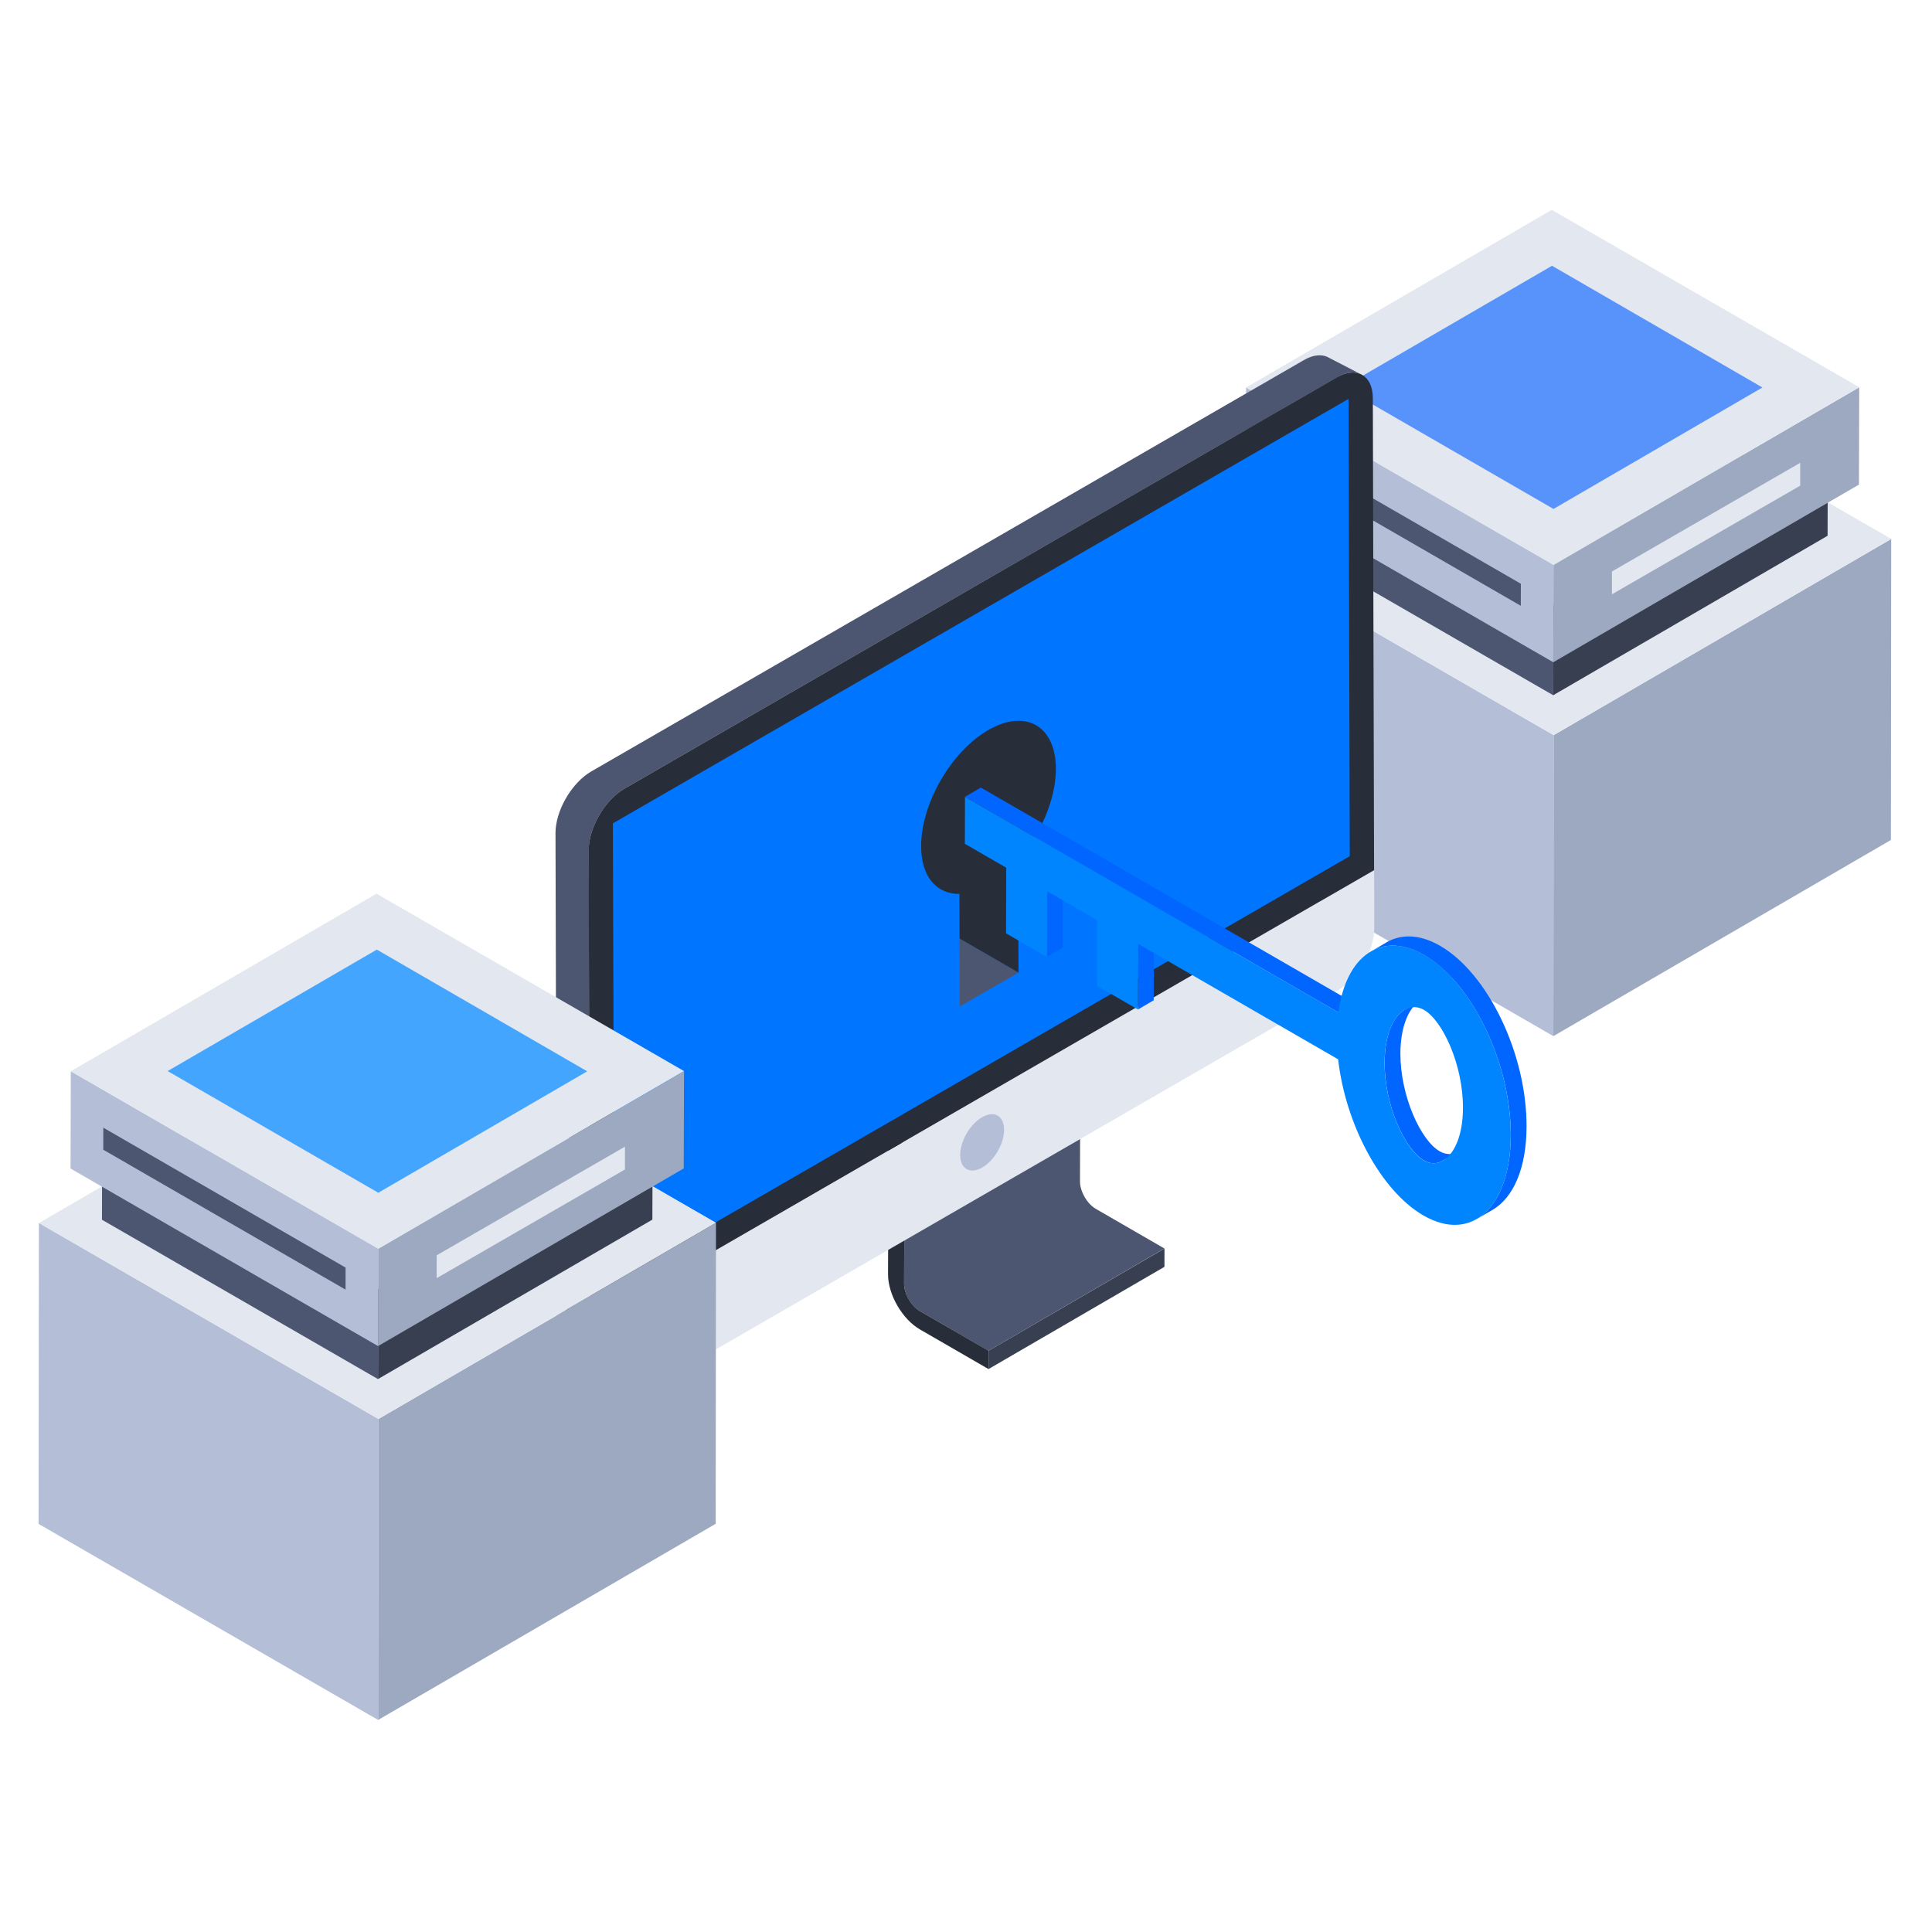<svg width="66" height="66" viewBox="0 0 66 66" fill="none" xmlns="http://www.w3.org/2000/svg">
<path d="M53.076 25.114L53.065 35.396L41.465 28.698L41.476 18.417L53.076 25.114Z" fill="#B4BED7"/>
<path d="M64.606 18.413L64.596 28.695L53.065 35.396L53.076 25.114L64.606 18.413Z" fill="#9DA9C1"/>
<path d="M53.009 11.72L41.476 18.42L53.074 25.111L64.607 18.41L53.009 11.72Z" fill="#E3E7F0"/>
<path d="M53.069 20.672L53.061 23.751L43.631 18.307L43.64 15.228L53.069 20.672Z" fill="#4C5671"/>
<path d="M62.442 15.224L62.433 18.303L53.06 23.75L53.069 20.671L62.442 15.224Z" fill="#373F51"/>
<path d="M53.073 19.299L53.063 22.624L42.558 16.559L42.567 13.234L53.073 19.299Z" fill="#B4BED7"/>
<path d="M43.675 15.916L43.676 15.163L51.955 19.942L51.953 20.695L43.675 15.916Z" fill="#4C5671"/>
<path d="M63.514 13.231L63.505 16.555L53.062 22.624L53.072 19.299L63.514 13.231Z" fill="#9DA9C1"/>
<path d="M53.011 7.169L42.566 13.237L53.07 19.297L63.514 13.228L53.011 7.169Z" fill="#E3E7F0"/>
<path d="M45.874 13.228L53.019 9.079L60.207 13.237L53.07 17.386L45.874 13.228Z" fill="#5793FB"/>
<path d="M55.066 19.523V20.302L61.497 16.591V15.811L55.066 19.523Z" fill="#E3E7F0"/>
<path d="M33.77 46.769L39.779 43.277L39.781 42.651L33.772 46.142L33.77 46.769Z" fill="#373F51"/>
<path d="M30.886 43.849C30.883 44.195 31.125 44.618 31.428 44.791L33.77 46.144L39.778 42.65L37.436 41.297C37.136 41.124 36.894 40.7 36.894 40.358L36.906 35.59L30.898 39.08L30.886 43.849Z" fill="#4C5671"/>
<path d="M30.351 38.765L30.337 43.533C30.335 44.224 30.825 45.069 31.427 45.416L33.769 46.769L33.77 46.142L31.428 44.79C31.126 44.616 30.884 44.193 30.885 43.849L30.899 39.081L30.351 38.765Z" fill="#272E3A"/>
<path d="M20.153 45.193L20.159 47.167C20.16 47.55 20.296 47.821 20.517 47.949L19.381 47.363C19.16 47.235 19.024 46.964 19.023 46.581L19.017 44.607L20.153 45.193Z" fill="#B4BED7"/>
<path d="M20.153 45.193L20.158 47.167C20.161 47.941 20.715 48.256 21.395 47.864L45.72 33.82C46.4 33.427 46.95 32.474 46.948 31.7L46.943 29.726L20.153 45.193Z" fill="#E3E7F0"/>
<path d="M18.977 28.483L19.019 44.604L20.155 45.191L20.113 29.07C20.102 28.289 20.662 27.33 21.337 26.939L45.667 12.896C46.004 12.696 46.31 12.675 46.542 12.812L45.406 12.225C45.174 12.087 44.868 12.108 44.53 12.309L20.201 26.352C19.526 26.742 18.966 27.703 18.977 28.483Z" fill="#4C5671"/>
<path d="M21.337 26.938C20.656 27.331 20.106 28.285 20.108 29.067L20.152 45.193L46.941 29.726L46.898 13.599C46.896 12.817 46.341 12.502 45.661 12.895L21.337 26.938Z" fill="#272E3A"/>
<path d="M20.936 28.127L20.986 43.755L46.11 29.248L46.068 13.627L20.936 28.127Z" fill="#0075FF"/>
<path d="M33.551 38.166C33.136 38.405 32.801 38.982 32.802 39.458C32.804 39.934 33.141 40.123 33.556 39.883C33.971 39.644 34.302 39.07 34.301 38.593C34.299 38.117 33.966 37.926 33.551 38.166Z" fill="#B4BED7"/>
<path d="M12.929 48.475L12.918 58.756L1.318 52.059L1.329 41.778L12.929 48.475Z" fill="#B4BED7"/>
<path d="M24.459 41.774L24.449 52.055L12.918 58.756L12.929 48.475L24.459 41.774Z" fill="#9DA9C1"/>
<path d="M12.862 35.08L1.329 41.781L12.927 48.472L24.46 41.771L12.862 35.08Z" fill="#E3E7F0"/>
<path d="M12.922 44.033L12.913 47.112L3.483 41.668L3.492 38.589L12.922 44.033Z" fill="#4C5671"/>
<path d="M22.295 38.585L22.286 41.664L12.913 47.111L12.922 44.032L22.295 38.585Z" fill="#373F51"/>
<path d="M12.925 42.66L12.915 45.984L2.41 39.919L2.419 36.595L12.925 42.66Z" fill="#B4BED7"/>
<path d="M3.528 39.276L3.529 38.523L11.806 43.303L11.805 44.056L3.528 39.276Z" fill="#4C5671"/>
<path d="M23.367 36.592L23.357 39.916L12.915 45.984L12.925 42.66L23.367 36.592Z" fill="#9DA9C1"/>
<path d="M12.863 30.529L2.418 36.597L12.921 42.657L23.366 36.589L12.863 30.529Z" fill="#E3E7F0"/>
<path d="M5.727 36.589L12.873 32.44L20.06 36.598L12.923 40.746L5.727 36.589Z" fill="#44A5FF"/>
<path d="M14.918 42.883V43.663L21.349 39.952V39.172L14.918 42.883Z" fill="#E3E7F0"/>
<path d="M32.788 34.383L34.794 33.225L32.781 32.06L32.788 34.383Z" fill="#4C5671"/>
<path d="M34.782 29.378C35.547 28.507 36.074 27.301 36.071 26.259C36.067 24.795 35.032 24.206 33.764 24.938C32.491 25.673 31.463 27.454 31.467 28.917C31.47 29.96 32.008 30.551 32.775 30.536L32.78 32.06L34.794 33.225L34.782 29.378Z" fill="#272E3A"/>
<path d="M49.836 39.333L49.291 39.648C49.091 39.771 48.861 39.771 48.638 39.64C48.001 39.272 47.294 37.766 47.302 36.299C47.302 35.346 47.601 34.717 47.985 34.494L48.531 34.179C48.139 34.401 47.847 35.031 47.839 35.984C47.839 37.451 48.538 38.957 49.176 39.326C49.398 39.456 49.629 39.456 49.836 39.333Z" fill="#0066FF"/>
<path d="M33.506 26.904L46.265 34.271L45.72 34.586L32.968 27.219L33.506 26.904Z" fill="#0066FF"/>
<path d="M38.882 32.243L39.42 31.928L39.412 34.171L38.874 34.486L38.882 32.243Z" fill="#0066FF"/>
<path d="M52.149 38.48C52.149 39.909 51.696 40.916 50.989 41.33L50.444 41.645C51.15 41.231 51.604 40.224 51.611 38.788C51.619 36.33 50.29 33.572 48.654 32.627C47.97 32.227 47.333 32.212 46.833 32.504L47.371 32.189C47.878 31.898 48.508 31.913 49.199 32.312C50.835 33.257 52.157 36.015 52.149 38.48Z" fill="#0066FF"/>
<path d="M35.771 30.445L36.309 30.13V32.373L35.764 32.688L35.771 30.445Z" fill="#0066FF"/>
<path d="M48.656 32.626C50.294 33.572 51.617 36.328 51.61 38.791C51.603 41.243 50.269 42.47 48.63 41.524C47.169 40.681 45.962 38.404 45.713 36.188L38.881 32.243L38.875 34.486L37.477 33.679L37.483 31.436L35.772 30.448L35.765 32.691L34.368 31.884L34.374 29.641L32.961 28.826L32.966 27.22L45.722 34.585C45.978 32.649 47.194 31.782 48.656 32.626ZM48.636 39.642C49.269 40.008 49.973 39.313 49.977 37.848C49.981 36.377 49.283 34.868 48.651 34.503C48.013 34.135 47.304 34.831 47.299 36.302C47.295 37.767 47.998 39.274 48.636 39.642Z" fill="#0085FF"/>
</svg>
